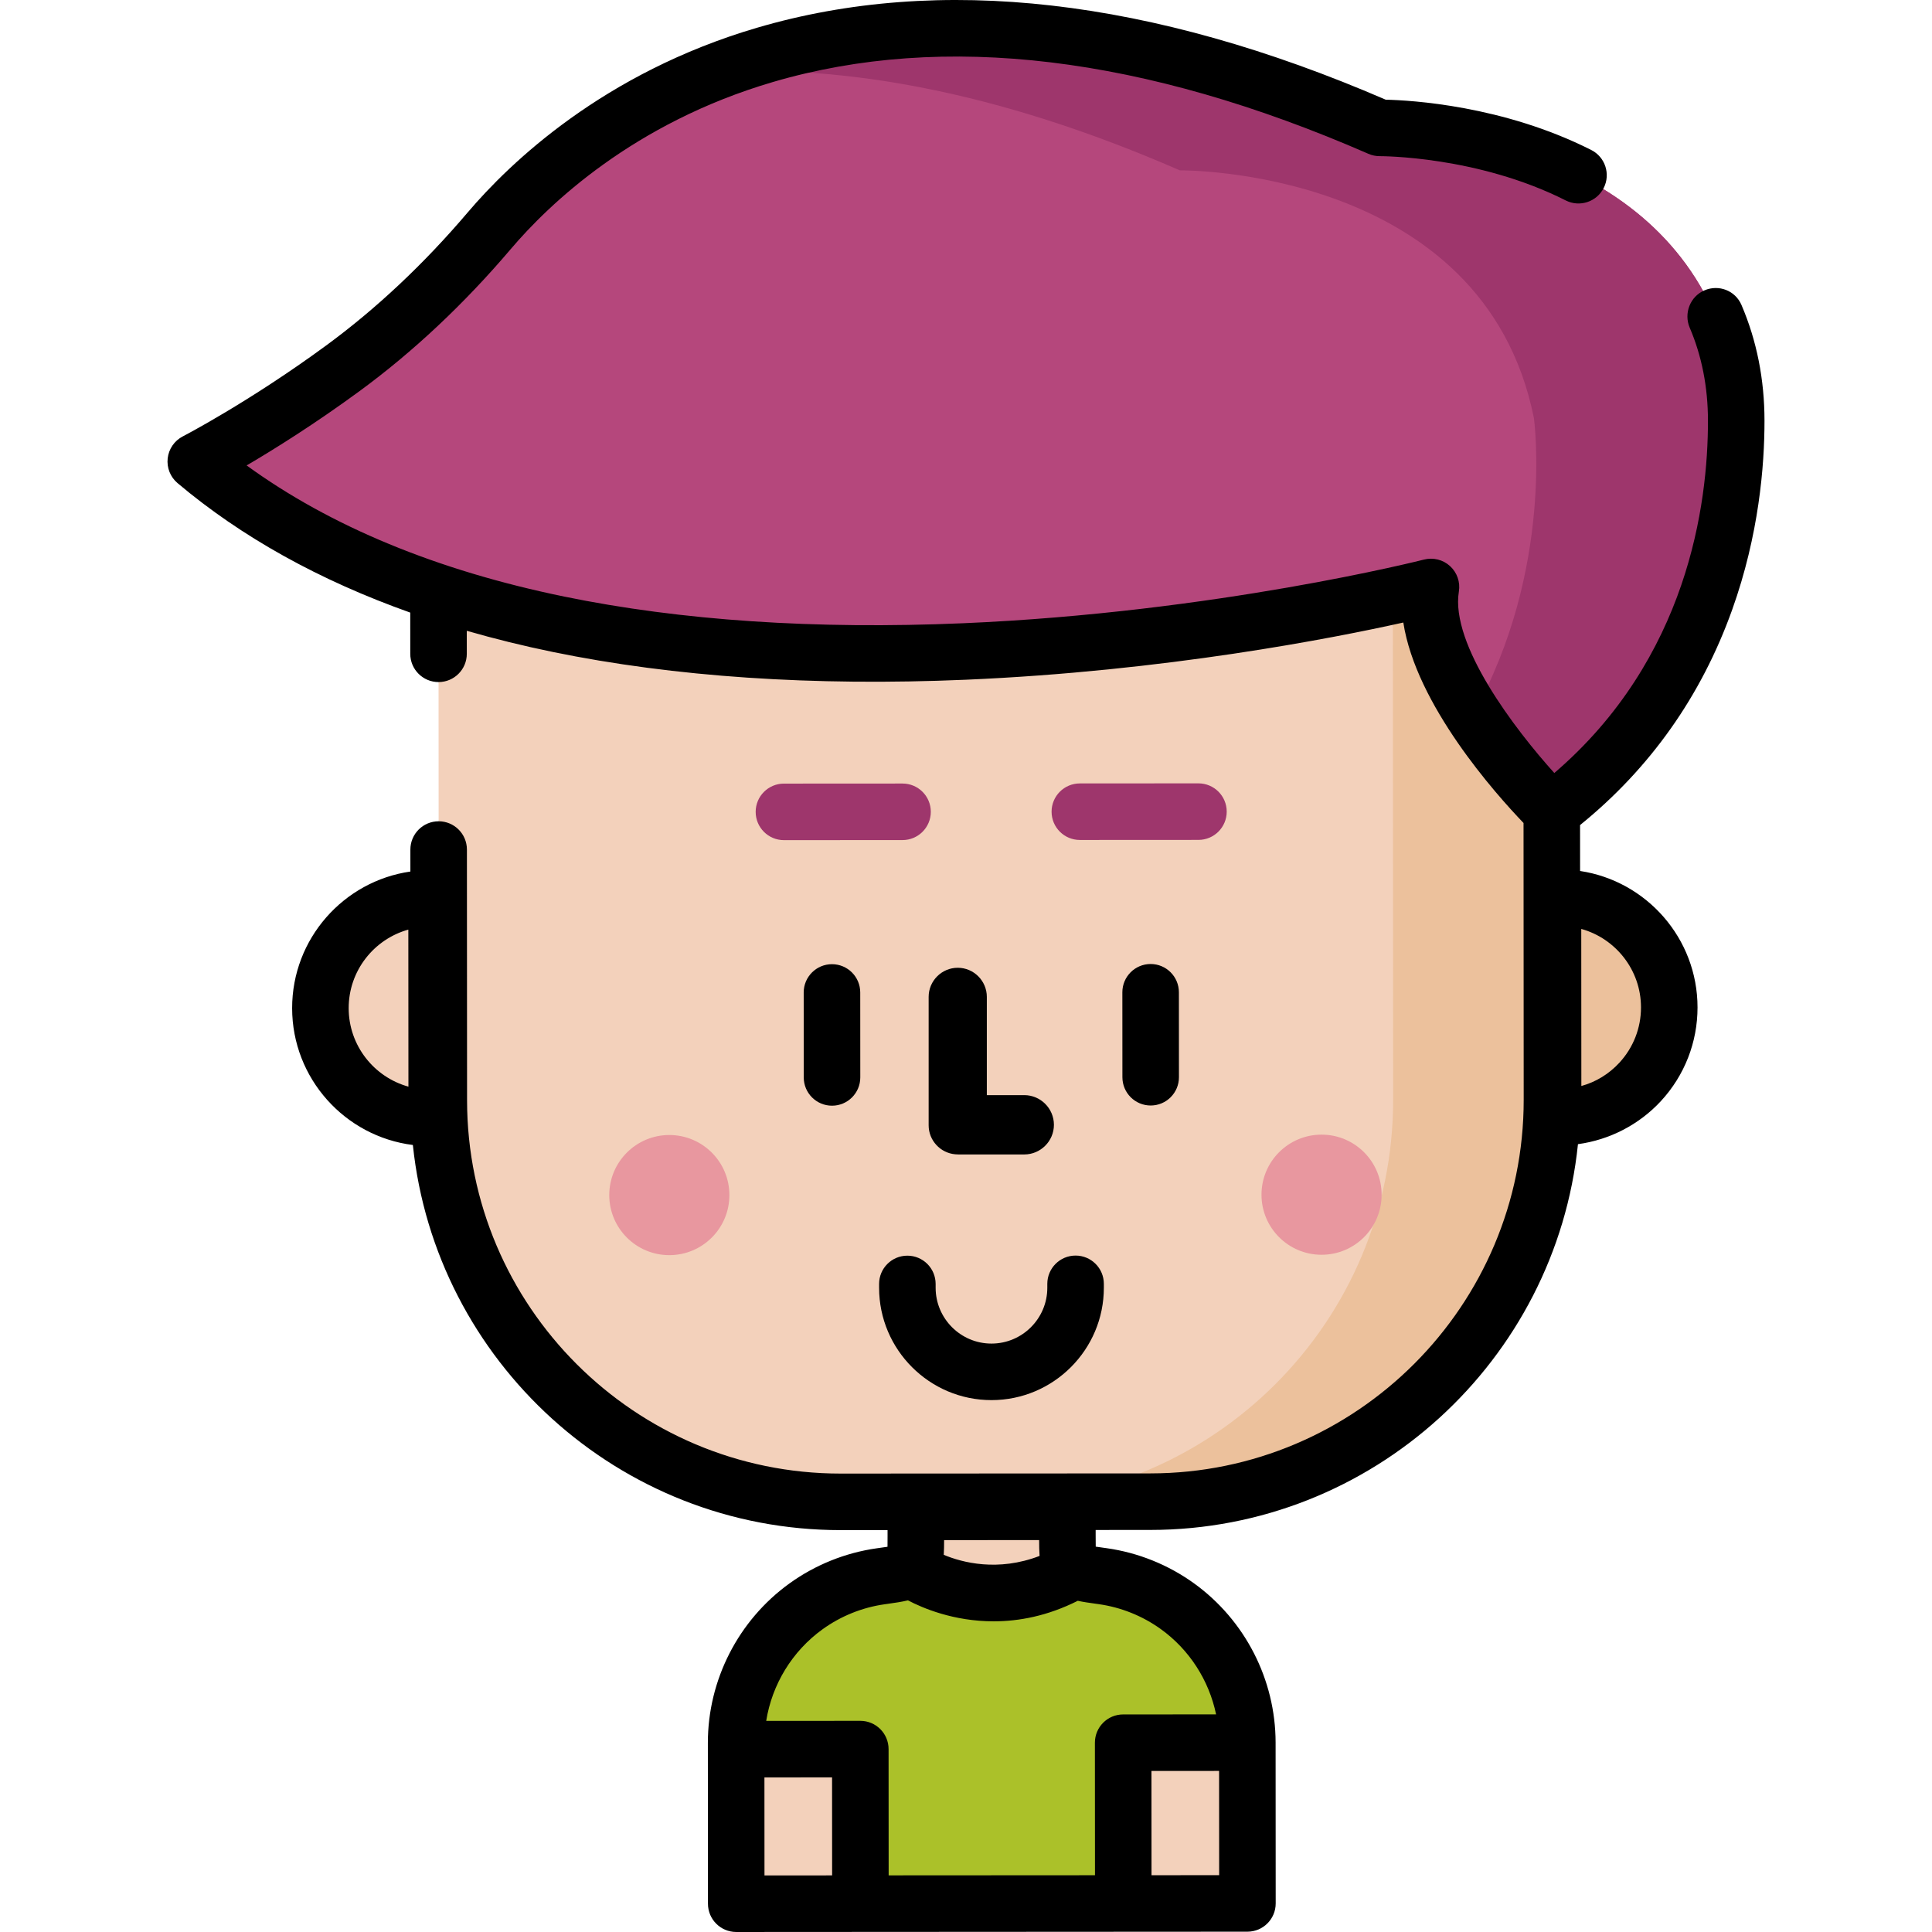 <?xml version="1.0" encoding="iso-8859-1"?>
<!-- Generator: Adobe Illustrator 19.0.0, SVG Export Plug-In . SVG Version: 6.00 Build 0)  -->
<svg version="1.1" id="Capa_1" xmlns="http://www.w3.org/2000/svg" xmlns:xlink="http://www.w3.org/1999/xlink" x="0px" y="0px"
	 viewBox="0 0 512.001 512.001" style="enable-background:new 0 0 512.001 512.001;" xml:space="preserve">
<path style="fill:#F3D1BB;" d="M116.186,122.265l0.068,115.813l-2.279,0.001c-16.061,0.009-29.074,13.037-29.064,29.098l0,0
	c0.009,16.061,13.037,29.074,29.098,29.064l2.386-0.001c2.468,56.647,49.183,101.8,106.43,101.766l19.878-0.012
	c0.003,5.107,0.005,9.043,0.005,9.052c0.006,9.668-0.118,9.387-9.349,10.693c-7.12,1.007-13.947,3.766-19.776,7.974
	c-11.534,8.329-18.508,21.951-18.499,36.18l0.025,42.614l135.473-0.08l-0.025-42.614c-0.008-14.229-6.997-27.841-18.542-36.158
	c-5.834-4.202-12.664-6.953-19.785-7.951c-9.233-1.294-9.356-1.014-9.361-10.682c0-0.009-0.002-3.945-0.005-9.052l22.01-0.013
	c58.806-0.035,106.449-47.734,106.415-106.54l-0.1-169.329L116.186,122.265z"/>
<path style="fill:#ECC19C;" d="M413.277,237.904l-2.017,0.001l-0.068-115.813l-42.094,0.025l0.1,169.325
	c0.035,58.813-47.6,106.504-106.413,106.538l42.094-0.025c57.24-0.034,103.906-45.232,106.309-101.886l2.124-0.001
	c8.439-0.005,16.037-3.604,21.346-9.348c4.795-5.189,7.723-12.127,7.718-19.75l0,0C442.366,250.907,429.338,237.894,413.277,237.904
	z"/>
<path style="fill:#B5477C;" d="M411.244,215.037c0,0-35.942-35.502-32.023-59.482c0,0-212.76,54.64-321.409-28.488
	c-2.849-2.18-2.562-6.552,0.553-8.33c7.034-4.016,19.068-11.287,32.474-21.118c14.374-10.538,27.291-22.907,38.832-36.49
	c22.019-25.912,94.04-89.203,235.965-27.232c0,0,59.881-0.695,84.92,41.843c6.478,11.004,9.614,23.652,9.56,36.421
	C460.022,134.576,454.266,182.109,411.244,215.037z"/>
<path style="fill:#9E366C;" d="M411.244,215.037c0,0-11.569-11.422-20.863-25.697c21.638-38.67,16.126-78.524,16.126-78.524
	c-13.36-66.598-93.846-65.672-93.846-65.672c-49.194-21.472-89.987-27.908-123.196-26.063
	c39.128-15.303,96.686-19.893,176.166,14.816c0,0,59.884-0.699,84.924,41.839c6.478,11.003,9.614,23.65,9.561,36.419
	C460.025,134.569,454.273,182.111,411.244,215.037z"/>
<path style="fill:#ABC129;" d="M330.555,461.817c-0.008-14.232-6.992-27.844-18.535-36.157c-3.728-2.685-7.861-4.776-12.22-6.196
	c-2.461-0.803-5.001-1.395-7.57-1.761c-3.766-0.529-6.016-0.785-7.359-1.574l-1.726,0.384l-4.615,2.573
	c-9.87,5.513-21.893,5.481-31.73-0.091l-4.353-2.458l-1.727-0.382c-1.343,0.79-3.593,1.049-7.358,1.582
	c-2.57,0.369-5.108,0.964-7.568,1.77c-4.358,1.424-8.489,3.52-12.213,6.21c-11.532,8.326-18.499,23.601-18.491,37.833l32.903-0.019
	l0.024,40.956l69.661-0.041l-0.025-42.612L330.555,461.817z"/>
<path d="M459.045,161.589c7.1-19.842,8.576-38.213,8.565-50.132c-0.01-10.892-2.042-21.153-6.077-30.584l-0.029-0.067
	c-1.631-3.801-6.002-5.488-9.804-3.859c-3.801,1.629-5.532,6.103-3.905,9.905c3.199,7.477,4.825,15.759,4.833,24.618
	c0.02,22.257-5.392,63.083-40.718,93.388c-10.416-11.548-27.593-34.031-25.294-48.097c0.408-2.497-0.471-5.03-2.338-6.737
	c-1.866-1.707-4.468-2.354-6.919-1.727c-0.544,0.14-55.193,14.009-122.143,16.871c-39.165,1.675-74.725-0.703-105.697-7.068
	c-33.689-6.924-61.941-18.597-84.158-34.754c7.356-4.32,18.078-11.013,29.91-19.689c14.247-10.446,27.742-23.123,40.11-37.68
	c10.08-11.862,32.504-33.384,69.421-44.235c45.323-13.321,98.428-6.924,157.839,19.019c0.966,0.421,1.995,0.635,3.075,0.625
	c0.233,0.01,25.84-0.09,49.22,11.734c3.693,1.866,8.199,0.386,10.066-3.305c1.867-3.692,0.387-8.198-3.305-10.066
	c-23.379-11.822-47.87-13.183-54.465-13.33C305.066-0.455,249.004-6.867,200.577,7.368c-40.653,11.949-65.451,35.772-76.614,48.909
	c-11.613,13.666-24.247,25.542-37.553,35.3c-20.415,14.968-37.786,23.976-37.957,24.065c-2.227,1.147-3.733,3.33-4.015,5.818
	c-0.281,2.49,0.699,4.954,2.614,6.57c16.964,14.309,37.625,25.78,61.667,34.316l0.006,10.923c0.002,4.138,3.359,7.49,7.495,7.488
	c4.138-0.002,7.49-3.358,7.488-7.496l-0.004-6.092c7.326,2.116,14.922,3.992,22.797,5.61c32.173,6.612,68.964,9.086,109.353,7.361
	c52.936-2.264,97.478-11.026,116.04-15.163c3.366,21.793,24.432,45.386,31.859,53.126l0.043,73.322
	c0.032,54.581-44.347,99.011-98.927,99.043l-82.049,0.048c-54.58,0.032-99.011-44.346-99.043-98.927l-0.039-66.449
	c-0.002-4.138-3.359-7.49-7.496-7.488c-4.138,0.002-7.49,3.358-7.487,7.496l0.003,5.82c-17.704,2.549-31.35,17.817-31.339,36.214
	c0.011,18.608,13.992,33.995,31.995,36.256c5.976,57.296,54.571,102.096,113.415,102.062l12.386-0.007l0.001,1.561
	c0.001,0.888,0.001,1.937-0.016,2.857c-0.659,0.1-1.389,0.203-2.081,0.3l-0.81,0.114c-8.305,1.175-16.298,4.397-23.112,9.319
	c-13.538,9.777-21.615,25.573-21.605,42.256l0.025,42.614c0.002,4.138,3.359,7.49,7.495,7.488l135.473-0.08
	c4.138-0.002,7.49-3.358,7.488-7.495l-0.025-42.614c-0.01-16.683-8.105-32.471-21.654-42.231
	c-6.821-4.915-14.817-8.127-23.124-9.292l-0.809-0.113c-0.692-0.096-1.422-0.198-2.081-0.297c-0.019-0.92-0.019-1.97-0.02-2.857
	l-0.001-1.561l14.518-0.009c58.858-0.035,107.411-44.913,113.299-102.235c8.369-1.137,16.192-5.15,21.98-11.414
	c6.267-6.781,9.714-15.601,9.708-24.838c-0.011-18.307-13.541-33.505-31.123-36.144l-0.007-12.166
	C437.316,203.6,450.874,184.426,459.045,161.589z M108.237,287.973c-9.115-2.524-15.828-10.89-15.834-20.799
	c-0.006-9.907,6.698-18.282,15.81-20.817L108.237,287.973z M275.5,412.338c-11.072,4.253-20.504,1.748-25.394-0.289
	c0.075-1.211,0.093-2.501,0.095-3.895l25.18-0.015C275.385,409.651,275.405,411.042,275.5,412.338z M202.582,471.04l17.924-0.011
	l0.015,25.973l-17.924,0.011L202.582,471.04z M305.165,496.953l-0.016-27.629l17.923-0.011l0.016,27.629L305.165,496.953z
	 M307.638,431.736c7.592,5.469,12.765,13.594,14.638,22.594l-24.628,0.014c-4.138,0.002-7.49,3.358-7.488,7.495l0.021,35.121
	l-54.678,0.032l-0.02-33.465c-0.002-4.138-3.359-7.49-7.496-7.488l-24.934,0.015c1.544-9.656,6.869-18.456,14.917-24.267
	c4.85-3.503,10.534-5.796,16.437-6.631l0.795-0.112c1.961-0.275,3.765-0.529,5.411-0.934c3.824,2.012,12.083,5.567,22.741,5.56
	c6.659-0.004,14.251-1.407,22.27-5.442c1.472,0.32,3.063,0.544,4.775,0.782l0.794,0.111
	C297.096,425.954,302.783,428.239,307.638,431.736z M419.049,246.174c9.115,2.524,15.828,10.89,15.834,20.798
	c0.003,5.453-2.032,10.66-5.729,14.66c0,0,0,0,0,0.001c-2.787,3.015-6.253,5.118-10.08,6.17L419.049,246.174z"/>
<g>
	<circle style="fill:#E8979F;" cx="177.378" cy="316.709" r="15.918"/>
	<circle style="fill:#E8979F;" cx="350.227" cy="316.609" r="15.918"/>
</g>
<path d="M262.769,371.046c-16.422,0.01-29.789-13.342-29.799-29.764l-0.001-1.021c-0.002-4.138,3.35-7.493,7.488-7.496
	s7.493,3.349,7.495,7.488l0.001,1.021c0.005,8.159,6.648,14.795,14.807,14.79c8.16-0.005,14.795-6.648,14.79-14.807l-0.001-1.021
	c-0.002-4.138,3.35-7.493,7.488-7.496s7.493,3.349,7.495,7.488l0.001,1.021C292.543,357.669,279.19,371.036,262.769,371.046z"/>
<path d="M220.498,293.021c-4.138,0.002-7.494-3.349-7.496-7.488l-0.013-22.516c-0.002-4.138,3.35-7.494,7.488-7.496
	s7.493,3.349,7.495,7.488l0.013,22.516C227.988,289.664,224.636,293.019,220.498,293.021z"/>
<path d="M304.946,292.972c-4.138,0.002-7.493-3.349-7.496-7.488l-0.013-22.516c-0.002-4.138,3.35-7.493,7.487-7.495
	s7.493,3.349,7.496,7.488l0.013,22.516C312.435,289.614,309.084,292.969,304.946,292.972z"/>
<g>
	<path style="fill:#9E366C;" d="M239.187,222.629l-31.431,0.018c-4.138,0.002-7.493-3.349-7.495-7.488
		c-0.002-4.138,3.35-7.493,7.488-7.495l31.431-0.018c4.138-0.002,7.493,3.349,7.495,7.488
		C246.677,219.271,243.324,222.627,239.187,222.629z"/>
	<path style="fill:#9E366C;" d="M317.606,222.583l-31.431,0.018c-4.138,0.002-7.493-3.349-7.496-7.488
		c-0.002-4.138,3.35-7.493,7.488-7.495l31.431-0.018c4.138-0.002,7.493,3.349,7.495,7.488
		C325.096,219.225,321.744,222.581,317.606,222.583z"/>
</g>
<path d="M271.442,290.223h-9.922v-26.045c0-4.241-3.47-7.709-7.71-7.709c-4.241,0-7.71,3.47-7.71,7.709v34.043
	c0,4.011,3.105,7.327,7.029,7.676c0.273,0.029,0.55,0.045,0.83,0.045h17.483c4.323,0,7.858-3.537,7.858-7.858
	C279.301,293.76,275.765,290.223,271.442,290.223z"/>
<g>
</g>
<g>
</g>
<g>
</g>
<g>
</g>
<g>
</g>
<g>
</g>
<g>
</g>
<g>
</g>
<g>
</g>
<g>
</g>
<g>
</g>
<g>
</g>
<g>
</g>
<g>
</g>
<g>
</g>
</svg>
